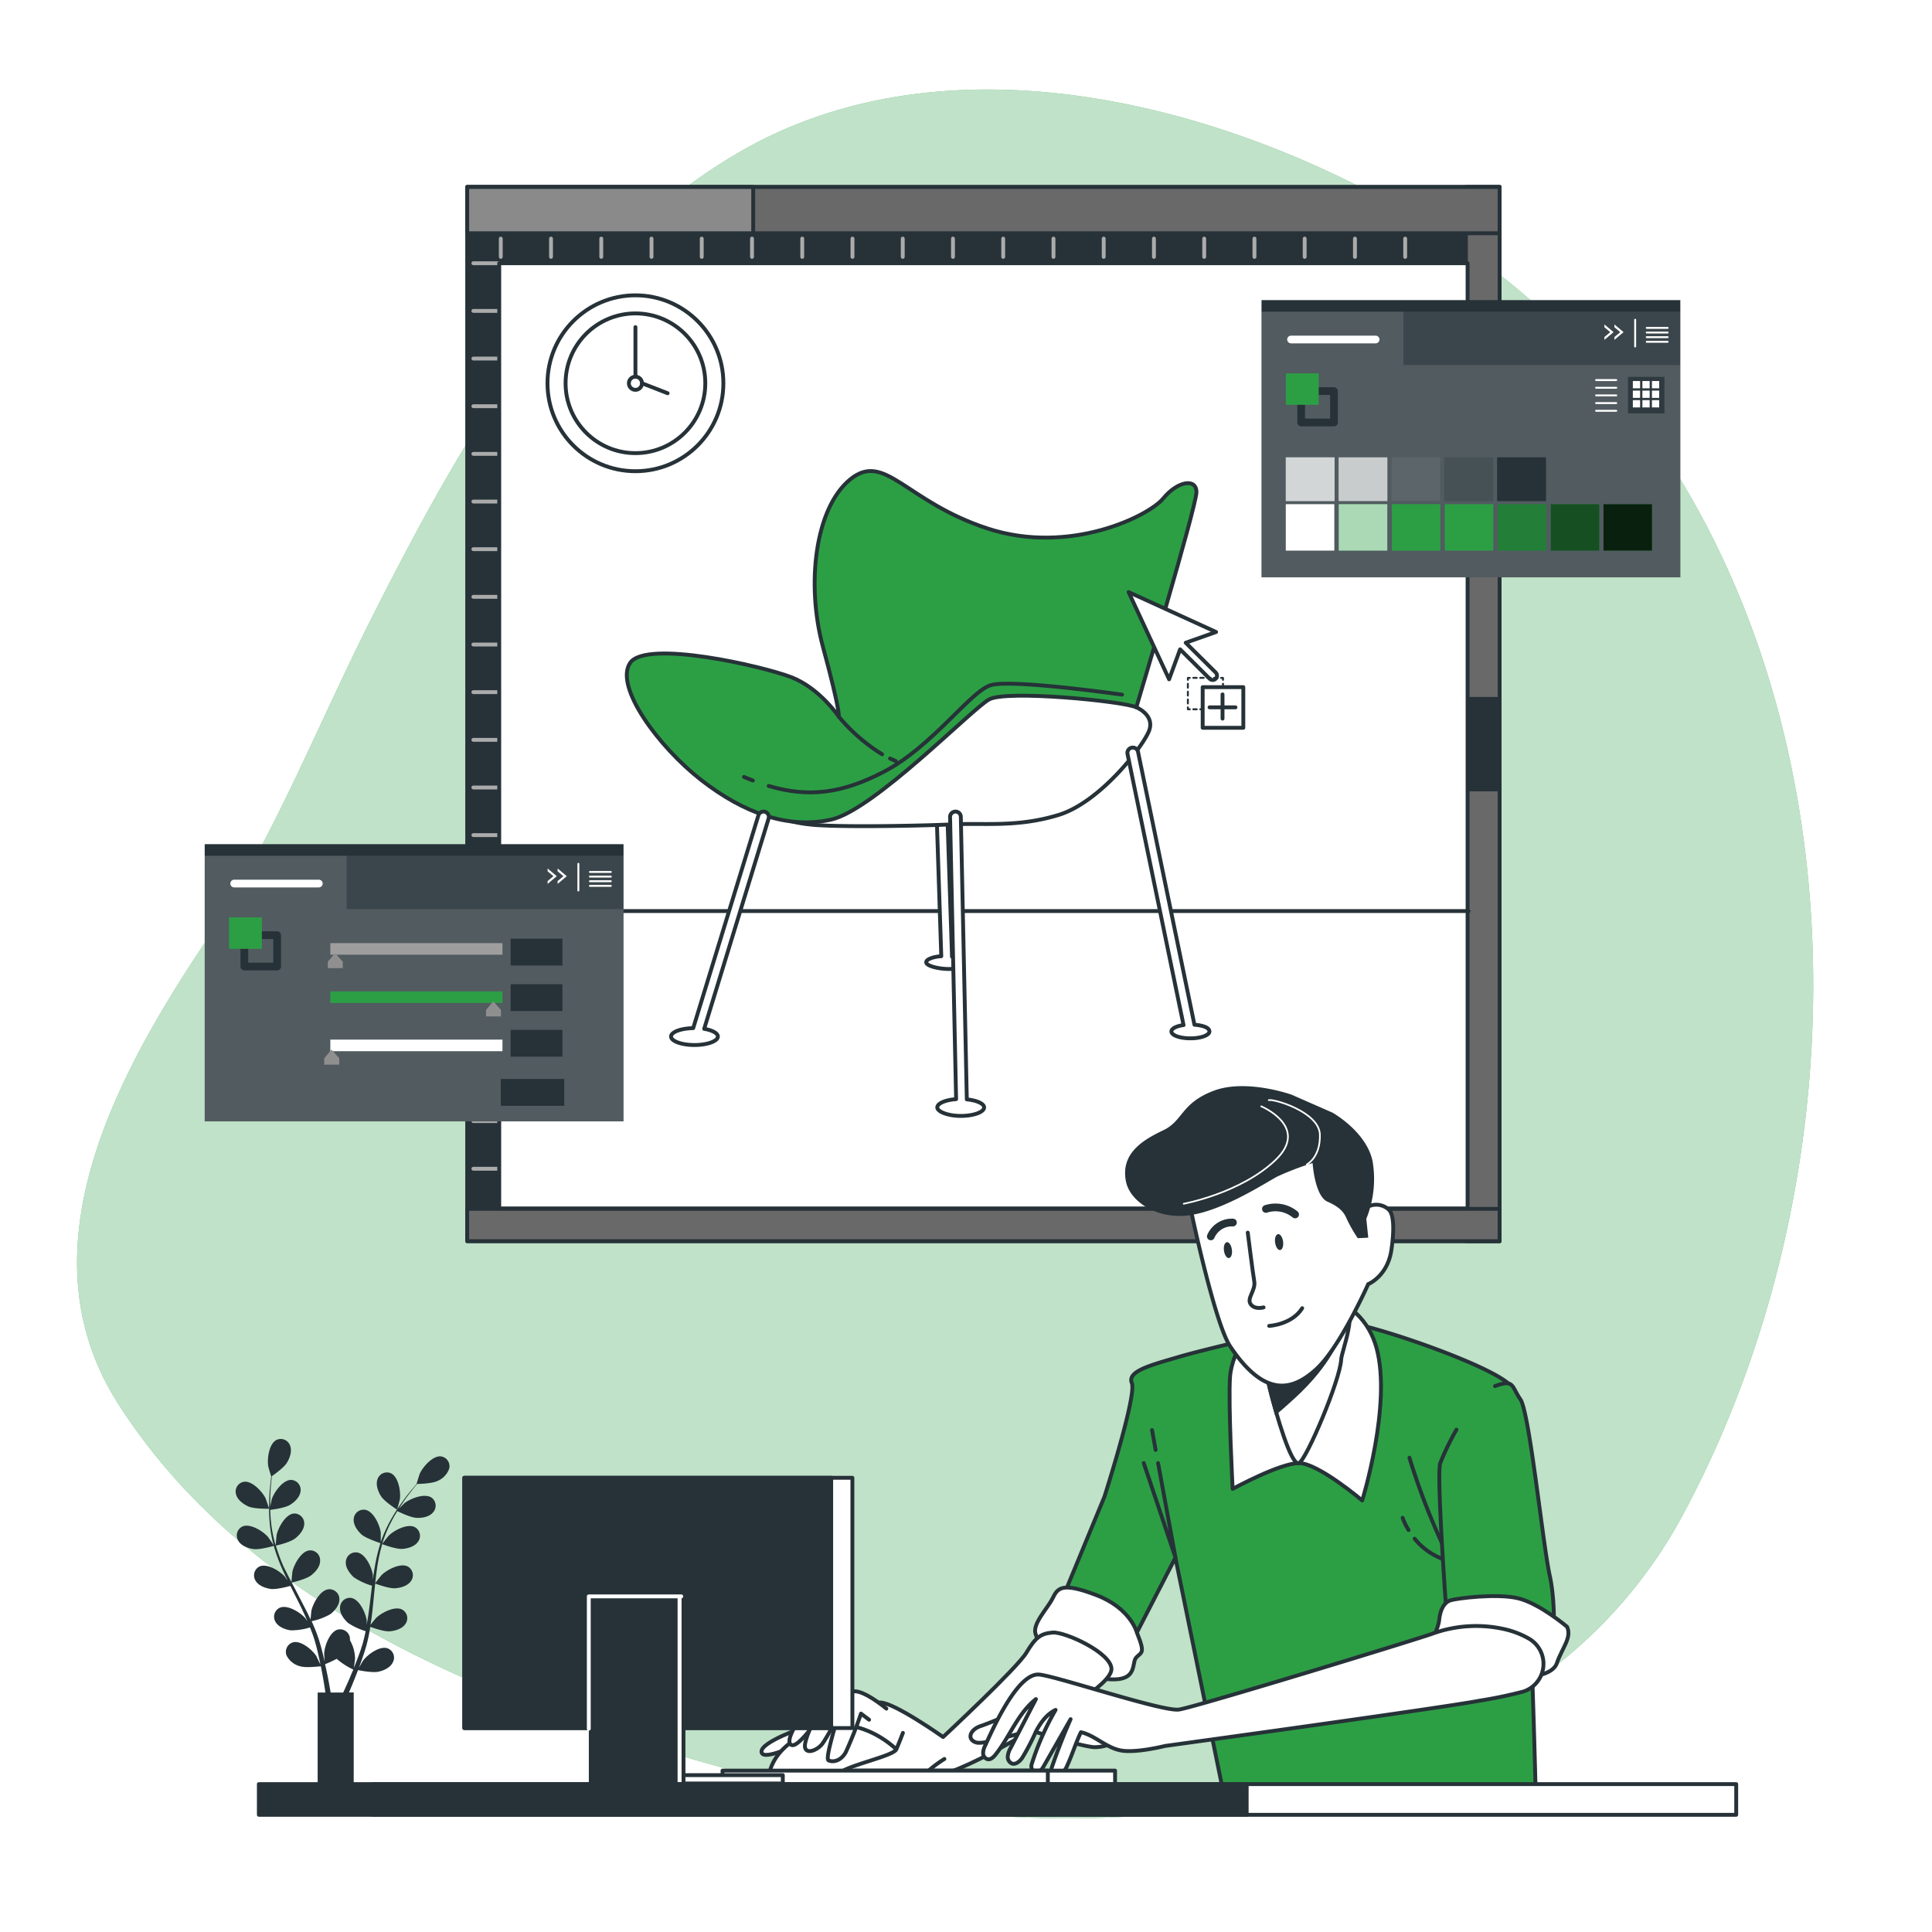 <svg class="animated" id="freepik_stories-add-color" xmlns="http://www.w3.org/2000/svg" xmlns:xlink="http://www.w3.org/1999/xlink" viewBox="0 0 500 500" version="1.1" xmlns:svgjs="http://svgjs.com/svgjs"><style>svg#freepik_stories-add-color:not(.animated) .animable {opacity: 0;}svg#freepik_stories-add-color.animated #freepik--background-simple--inject-2 {animation: 1s 1 forwards cubic-bezier(.36,-0.01,.5,1.38) slideDown;animation-delay: 0s;}svg#freepik_stories-add-color.animated #freepik--Artboard--inject-2 {animation: 1s 1 forwards cubic-bezier(.36,-0.01,.5,1.38) slideRight,6s Infinite  linear heartbeat;animation-delay: 0s,1s;}svg#freepik_stories-add-color.animated #freepik--tools-2--inject-2 {animation: 1s 1 forwards cubic-bezier(.36,-0.01,.5,1.38) slideDown,6s Infinite  linear wind;animation-delay: 0s,1s;}svg#freepik_stories-add-color.animated #freepik--tools-1--inject-2 {animation: 1s 1 forwards cubic-bezier(.36,-0.01,.5,1.38) lightSpeedRight,6s Infinite  linear wind;animation-delay: 0s,1s;}svg#freepik_stories-add-color.animated #freepik--Character--inject-2 {animation: 1s 1 forwards cubic-bezier(.36,-0.01,.5,1.38) slideUp,6s Infinite  linear shake;animation-delay: 0s,2s;}svg#freepik_stories-add-color.animated #freepik--Plant--inject-2 {animation: 1s 1 forwards cubic-bezier(.36,-0.01,.5,1.38) lightSpeedRight;animation-delay: 0s;}svg#freepik_stories-add-color.animated #freepik--Device--inject-2 {animation: 1s 1 forwards cubic-bezier(.36,-0.01,.5,1.38) slideUp;animation-delay: 0s;}svg#freepik_stories-add-color.animated #freepik--Table--inject-2 {animation: 1s 1 forwards cubic-bezier(.36,-0.01,.5,1.38) lightSpeedLeft,6s Infinite  linear shake;animation-delay: 0s,1s;}            @keyframes slideDown {                0% {                    opacity: 0;                    transform: translateY(-30px);                }                100% {                    opacity: 1;                    transform: translateY(0);                }            }                    @keyframes slideRight {                0% {                    opacity: 0;                    transform: translateX(30px);                }                100% {                    opacity: 1;                    transform: translateX(0);                }            }                    @keyframes heartbeat {                0% {                    transform: scale(1);                }                10% {                    transform: scale(1.1);                }                30% {                    transform: scale(1);                }                40% {                    transform: scale(1);                }                50% {                    transform: scale(1.1);                }                60% {                    transform: scale(1);                }                100% {                    transform: scale(1);                }            }                    @keyframes wind {                0% {                    transform: rotate( 0deg );                }                25% {                    transform: rotate( 1deg );                }                75% {                    transform: rotate( -1deg );                }            }                    @keyframes lightSpeedRight {              from {                transform: translate3d(50%, 0, 0) skewX(-20deg);                opacity: 0;              }              60% {                transform: skewX(10deg);                opacity: 1;              }              80% {                transform: skewX(-2deg);              }              to {                opacity: 1;                transform: translate3d(0, 0, 0);              }            }                    @keyframes slideUp {                0% {                    opacity: 0;                    transform: translateY(30px);                }                100% {                    opacity: 1;                    transform: inherit;                }            }                    @keyframes shake {                10%, 90% {                    transform: translate3d(-1px, 0, 0);                  }                  20%, 80% {                    transform: translate3d(2px, 0, 0);                  }                  30%, 50%, 70% {                    transform: translate3d(-4px, 0, 0);                  }                  40%, 60% {                    transform: translate3d(4px, 0, 0);                  }            }                    @keyframes lightSpeedLeft {              from {                transform: translate3d(-50%, 0, 0) skewX(20deg);                opacity: 0;              }              60% {                transform: skewX(-10deg);                opacity: 1;              }              80% {                transform: skewX(2deg);              }              to {                opacity: 1;                transform: translate3d(0, 0, 0);              }            }        </style><g id="freepik--background-simple--inject-2" class="animable" style="transform-origin: 244.603px 246.88px;"><path d="M397.7,434.79a124.26,124.26,0,0,0,38.24-43.52c57.16-107.09,44.25-265-65.83-332.73C319.23,27.24,246,7.43,191,39.57c-44.6,26.08-71.94,75.17-94.56,119.83C82.23,187.49,70.52,217.72,53,244,30.28,278.08,5.27,323.6,30.52,363.2c34.41,53.94,99.4,78.57,158.33,94.79,63.94,17.59,135.84,20.08,194.9-14.23Q390.92,439.59,397.7,434.79Z" style="fill: rgb(44, 159, 69); transform-origin: 244.603px 246.88px;" id="elygj816a3rz" class="animable"></path><g id="elho2xr7vmgfw"><path d="M397.7,434.79a124.26,124.26,0,0,0,38.24-43.52c57.16-107.09,44.25-265-65.83-332.73C319.23,27.24,246,7.43,191,39.57c-44.6,26.08-71.94,75.17-94.56,119.83C82.23,187.49,70.52,217.72,53,244,30.28,278.08,5.27,323.6,30.52,363.2c34.41,53.94,99.4,78.57,158.33,94.79,63.94,17.59,135.84,20.08,194.9-14.23Q390.92,439.59,397.7,434.79Z" style="fill: rgb(255, 255, 255); opacity: 0.7; transform-origin: 244.603px 246.88px;" class="animable"></path></g></g><g id="freepik--Artboard--inject-2" class="animable" style="transform-origin: 254.505px 184.8px;"><rect x="120.91" y="48.39" width="267.18" height="272.82" style="fill: rgb(38, 50, 56); stroke: rgb(38, 50, 56); stroke-linecap: round; stroke-linejoin: round; transform-origin: 254.5px 184.8px;" id="elgihrzit6dgd" class="animable"></rect><line x1="129.2" y1="68.12" x2="122.51" y2="68.12" style="fill: none; stroke: rgb(171, 171, 171); stroke-linecap: round; stroke-linejoin: round; transform-origin: 125.855px 68.12px;" id="elrliu0qzet" class="animable"></line><line x1="129.2" y1="80.46" x2="122.51" y2="80.46" style="fill: none; stroke: rgb(171, 171, 171); stroke-linecap: round; stroke-linejoin: round; transform-origin: 125.855px 80.46px;" id="el0eq3gpnyz37b" class="animable"></line><line x1="129.2" y1="92.79" x2="122.51" y2="92.79" style="fill: none; stroke: rgb(171, 171, 171); stroke-linecap: round; stroke-linejoin: round; transform-origin: 125.855px 92.79px;" id="elubpbscga0ho" class="animable"></line><line x1="129.2" y1="105.13" x2="122.51" y2="105.13" style="fill: none; stroke: rgb(171, 171, 171); stroke-linecap: round; stroke-linejoin: round; transform-origin: 125.855px 105.13px;" id="elhf8dkw2gcam" class="animable"></line><line x1="129.2" y1="117.46" x2="122.51" y2="117.46" style="fill: none; stroke: rgb(171, 171, 171); stroke-linecap: round; stroke-linejoin: round; transform-origin: 125.855px 117.46px;" id="elrmc3j3oy1x" class="animable"></line><line x1="129.2" y1="129.8" x2="122.51" y2="129.8" style="fill: none; stroke: rgb(171, 171, 171); stroke-linecap: round; stroke-linejoin: round; transform-origin: 125.855px 129.8px;" id="elk3t7gcm81f" class="animable"></line><line x1="129.2" y1="142.13" x2="122.51" y2="142.13" style="fill: none; stroke: rgb(171, 171, 171); stroke-linecap: round; stroke-linejoin: round; transform-origin: 125.855px 142.13px;" id="elnmr2jmririi" class="animable"></line><line x1="129.2" y1="154.46" x2="122.51" y2="154.46" style="fill: none; stroke: rgb(171, 171, 171); stroke-linecap: round; stroke-linejoin: round; transform-origin: 125.855px 154.46px;" id="eley0d31l22fn" class="animable"></line><line x1="129.2" y1="166.8" x2="122.51" y2="166.8" style="fill: none; stroke: rgb(171, 171, 171); stroke-linecap: round; stroke-linejoin: round; transform-origin: 125.855px 166.8px;" id="el3bxzaj6g3uq" class="animable"></line><line x1="129.2" y1="179.13" x2="122.51" y2="179.13" style="fill: none; stroke: rgb(171, 171, 171); stroke-linecap: round; stroke-linejoin: round; transform-origin: 125.855px 179.13px;" id="el5ws7at6vso" class="animable"></line><line x1="129.2" y1="191.47" x2="122.51" y2="191.47" style="fill: none; stroke: rgb(171, 171, 171); stroke-linecap: round; stroke-linejoin: round; transform-origin: 125.855px 191.47px;" id="elxp6iwlpj6kn" class="animable"></line><line x1="129.2" y1="203.8" x2="122.51" y2="203.8" style="fill: none; stroke: rgb(171, 171, 171); stroke-linecap: round; stroke-linejoin: round; transform-origin: 125.855px 203.8px;" id="el0sm3rxnem6f9" class="animable"></line><line x1="129.2" y1="216.13" x2="122.51" y2="216.13" style="fill: none; stroke: rgb(171, 171, 171); stroke-linecap: round; stroke-linejoin: round; transform-origin: 125.855px 216.13px;" id="els8v7t6t6h0e" class="animable"></line><line x1="129.2" y1="228.47" x2="122.51" y2="228.47" style="fill: none; stroke: rgb(171, 171, 171); stroke-linecap: round; stroke-linejoin: round; transform-origin: 125.855px 228.47px;" id="elueufkzr50j" class="animable"></line><line x1="129.2" y1="240.8" x2="122.51" y2="240.8" style="fill: none; stroke: rgb(171, 171, 171); stroke-linecap: round; stroke-linejoin: round; transform-origin: 125.855px 240.8px;" id="el6mferlm1kvq" class="animable"></line><line x1="129.2" y1="253.14" x2="122.51" y2="253.14" style="fill: none; stroke: rgb(171, 171, 171); stroke-linecap: round; stroke-linejoin: round; transform-origin: 125.855px 253.14px;" id="elfy9u4wq9q7a" class="animable"></line><line x1="129.2" y1="265.47" x2="122.51" y2="265.47" style="fill: none; stroke: rgb(171, 171, 171); stroke-linecap: round; stroke-linejoin: round; transform-origin: 125.855px 265.47px;" id="el3sk8gxftbcv" class="animable"></line><line x1="129.2" y1="277.81" x2="122.51" y2="277.81" style="fill: none; stroke: rgb(171, 171, 171); stroke-linecap: round; stroke-linejoin: round; transform-origin: 125.855px 277.81px;" id="elsfvwdb35p3d" class="animable"></line><line x1="129.2" y1="290.14" x2="122.51" y2="290.14" style="fill: none; stroke: rgb(171, 171, 171); stroke-linecap: round; stroke-linejoin: round; transform-origin: 125.855px 290.14px;" id="elupxtlamd7ue" class="animable"></line><line x1="129.2" y1="302.47" x2="122.51" y2="302.47" style="fill: none; stroke: rgb(171, 171, 171); stroke-linecap: round; stroke-linejoin: round; transform-origin: 125.855px 302.47px;" id="elwms37bvler" class="animable"></line><line x1="129.6" y1="66.48" x2="129.6" y2="61.75" style="fill: none; stroke: rgb(171, 171, 171); stroke-linecap: round; stroke-linejoin: round; transform-origin: 129.6px 64.115px;" id="el6pq6rh04vzh" class="animable"></line><line x1="142.6" y1="66.48" x2="142.6" y2="61.75" style="fill: none; stroke: rgb(171, 171, 171); stroke-linecap: round; stroke-linejoin: round; transform-origin: 142.6px 64.115px;" id="elm4kk8pa1g5l" class="animable"></line><line x1="155.61" y1="66.48" x2="155.61" y2="61.75" style="fill: none; stroke: rgb(171, 171, 171); stroke-linecap: round; stroke-linejoin: round; transform-origin: 155.61px 64.115px;" id="elv9p3jqtzfda" class="animable"></line><line x1="168.61" y1="66.48" x2="168.61" y2="61.75" style="fill: none; stroke: rgb(171, 171, 171); stroke-linecap: round; stroke-linejoin: round; transform-origin: 168.61px 64.115px;" id="el47u0tb7swo4" class="animable"></line><line x1="181.61" y1="66.48" x2="181.61" y2="61.75" style="fill: none; stroke: rgb(171, 171, 171); stroke-linecap: round; stroke-linejoin: round; transform-origin: 181.61px 64.115px;" id="elj2yhzzldnx" class="animable"></line><line x1="194.62" y1="66.48" x2="194.62" y2="61.75" style="fill: none; stroke: rgb(171, 171, 171); stroke-linecap: round; stroke-linejoin: round; transform-origin: 194.62px 64.115px;" id="elz2rmwfftjlc" class="animable"></line><line x1="207.62" y1="66.48" x2="207.62" y2="61.75" style="fill: none; stroke: rgb(171, 171, 171); stroke-linecap: round; stroke-linejoin: round; transform-origin: 207.62px 64.115px;" id="eleeq8uywk22j" class="animable"></line><line x1="220.62" y1="66.48" x2="220.62" y2="61.75" style="fill: none; stroke: rgb(171, 171, 171); stroke-linecap: round; stroke-linejoin: round; transform-origin: 220.62px 64.115px;" id="elqldh8xce35e" class="animable"></line><line x1="233.63" y1="66.48" x2="233.63" y2="61.75" style="fill: none; stroke: rgb(171, 171, 171); stroke-linecap: round; stroke-linejoin: round; transform-origin: 233.63px 64.115px;" id="elhzs40arhr0p" class="animable"></line><line x1="246.63" y1="66.48" x2="246.63" y2="61.75" style="fill: none; stroke: rgb(171, 171, 171); stroke-linecap: round; stroke-linejoin: round; transform-origin: 246.63px 64.115px;" id="elblfxat8enfr" class="animable"></line><line x1="259.63" y1="66.48" x2="259.63" y2="61.75" style="fill: none; stroke: rgb(171, 171, 171); stroke-linecap: round; stroke-linejoin: round; transform-origin: 259.63px 64.115px;" id="elzvyjux448s" class="animable"></line><line x1="272.64" y1="66.48" x2="272.64" y2="61.75" style="fill: none; stroke: rgb(171, 171, 171); stroke-linecap: round; stroke-linejoin: round; transform-origin: 272.64px 64.115px;" id="eljiuwmaeo0x" class="animable"></line><line x1="285.64" y1="66.48" x2="285.64" y2="61.75" style="fill: none; stroke: rgb(171, 171, 171); stroke-linecap: round; stroke-linejoin: round; transform-origin: 285.64px 64.115px;" id="elare5wpua6ol" class="animable"></line><line x1="298.64" y1="66.48" x2="298.64" y2="61.75" style="fill: none; stroke: rgb(171, 171, 171); stroke-linecap: round; stroke-linejoin: round; transform-origin: 298.64px 64.115px;" id="elwqtwrluunab" class="animable"></line><line x1="311.65" y1="66.48" x2="311.65" y2="61.75" style="fill: none; stroke: rgb(171, 171, 171); stroke-linecap: round; stroke-linejoin: round; transform-origin: 311.65px 64.115px;" id="elwfm1zgf0ew" class="animable"></line><line x1="324.65" y1="66.48" x2="324.65" y2="61.75" style="fill: none; stroke: rgb(171, 171, 171); stroke-linecap: round; stroke-linejoin: round; transform-origin: 324.65px 64.115px;" id="el834czexykum" class="animable"></line><line x1="337.65" y1="66.48" x2="337.65" y2="61.75" style="fill: none; stroke: rgb(171, 171, 171); stroke-linecap: round; stroke-linejoin: round; transform-origin: 337.65px 64.115px;" id="ele23kiz35e7c" class="animable"></line><line x1="350.66" y1="66.48" x2="350.66" y2="61.75" style="fill: none; stroke: rgb(171, 171, 171); stroke-linecap: round; stroke-linejoin: round; transform-origin: 350.66px 64.115px;" id="el6fnt4awlw48" class="animable"></line><line x1="363.66" y1="66.48" x2="363.66" y2="61.75" style="fill: none; stroke: rgb(171, 171, 171); stroke-linecap: round; stroke-linejoin: round; transform-origin: 363.66px 64.115px;" id="elg8wsffxskge" class="animable"></line><rect x="379.38" y="48.39" width="8.72" height="272.82" style="fill: rgb(105, 105, 105); stroke: rgb(38, 50, 56); stroke-linecap: round; stroke-linejoin: round; transform-origin: 383.74px 184.8px;" id="elbiakzwqaeu4" class="animable"></rect><rect x="379.38" y="180.87" width="8.72" height="23.43" style="fill: rgb(38, 50, 56); stroke: rgb(38, 50, 56); stroke-linecap: round; stroke-linejoin: round; transform-origin: 383.74px 192.585px;" id="ela5ztguo5u4" class="animable"></rect><rect x="120.91" y="312.85" width="267.18" height="8.36" style="fill: rgb(105, 105, 105); stroke: rgb(38, 50, 56); stroke-linecap: round; stroke-linejoin: round; transform-origin: 254.5px 317.03px;" id="elaosvhd91tw6" class="animable"></rect><rect x="129.2" y="68.12" width="250.61" height="244.62" style="fill: rgb(255, 255, 255); stroke: rgb(38, 50, 56); stroke-linecap: round; stroke-linejoin: round; transform-origin: 254.505px 190.43px;" id="el7l4qhh8cm6w" class="animable"></rect><line x1="128.97" y1="235.78" x2="380.05" y2="235.78" style="fill: rgb(255, 255, 255); stroke: rgb(38, 50, 56); stroke-linecap: round; stroke-linejoin: round; transform-origin: 254.51px 235.78px;" id="el7nha50ef1al" class="animable"></line><rect x="120.91" y="48.39" width="267.18" height="11.98" style="fill: rgb(105, 105, 105); stroke: rgb(38, 50, 56); stroke-linecap: round; stroke-linejoin: round; transform-origin: 254.5px 54.38px;" id="elswvrujs6hsb" class="animable"></rect><rect x="120.91" y="48.39" width="74.02" height="11.98" style="fill: rgb(138, 138, 138); stroke: rgb(38, 50, 56); stroke-linecap: round; stroke-linejoin: round; transform-origin: 157.92px 54.38px;" id="el50w8zmg34ou" class="animable"></rect><path d="M249.15,249.14c-.14-.67-1.14-1.28-2.77-1.55l-1.13-34.4a1.39,1.39,0,0,0-2.77.09l1.12,34.19c-2.21.14-4.07.86-3.88,1.67C240.09,250.76,249.71,251.82,249.15,249.14Z" style="fill: rgb(255, 255, 255); stroke: rgb(38, 50, 56); stroke-linecap: round; stroke-linejoin: round; transform-origin: 244.44px 231.365px;" id="el9t9m44rzz6" class="animable"></path><path d="M294.08,183.05s4.91,2,3.27,6.14-12.69,18.42-23.34,21.7-19.24,2.05-27.43,2.45-31.11.82-37.25,0a32.26,32.26,0,0,1-9.42-2.45s8.19,3.68,22.93-11.88S240,169.54,262.55,170,294.08,183.05,294.08,183.05Z" style="fill: rgb(255, 255, 255); stroke: rgb(38, 50, 56); stroke-linecap: round; stroke-linejoin: round; transform-origin: 248.798px 191.9px;" id="ellumj146tg0r" class="animable"></path><path d="M217.1,185.5s-4.91-7.37-12.28-10.23-37.67-9.83-41.76-3.69,7.37,21.7,18.42,30.3,22.52,12.69,33.58,10.24S251.5,183.46,256,181s34.39.41,38.08,2.05c0,0,15.56-52,15.56-55.69s-4.92-2.86-8.6,1.64-24.16,14.74-45.45,7.78S229,116.72,220,124.09s-11.46,27-7,43.4S217.1,185.5,217.1,185.5Z" style="fill: rgb(44, 159, 69); stroke: rgb(38, 50, 56); stroke-linecap: round; stroke-linejoin: round; transform-origin: 235.926px 167.365px;" id="el3izzlf7enoc" class="animable"></path><path d="M194.84,202c-.75-.29-1.52-.6-2.3-.93" style="fill: none; stroke: rgb(38, 50, 56); stroke-linecap: round; stroke-linejoin: round; transform-origin: 193.69px 201.535px;" id="eljf14eeqjcy" class="animable"></path><path d="M290.39,179.77s-28.66-4.09-34-2.45-15.15,16-27.84,22.51c-10.6,5.47-19.2,6.66-29.62,3.57" style="fill: none; stroke: rgb(38, 50, 56); stroke-linecap: round; stroke-linejoin: round; transform-origin: 244.66px 191.003px;" id="el4u3etfx8vau" class="animable"></path><path d="M230.33,196.3c.5.24,1,.46,1.51.67" style="fill: none; stroke: rgb(38, 50, 56); stroke-linecap: round; stroke-linejoin: round; transform-origin: 231.085px 196.635px;" id="ellpag9udhpgf" class="animable"></path><path d="M217.1,185.5a46.52,46.52,0,0,0,11.19,9.71" style="fill: none; stroke: rgb(38, 50, 56); stroke-linecap: round; stroke-linejoin: round; transform-origin: 222.695px 190.355px;" id="el0ggc73zw4xyh" class="animable"></path><path d="M198,210.1a1.39,1.39,0,0,0-1.73.92l-16.87,55.06c-3.19.06-5.73,1-5.73,2.18s2.71,2.19,6.05,2.19,6.06-1,6.06-2.19c0-.88-1.45-1.64-3.54-2l16.68-54.44A1.39,1.39,0,0,0,198,210.1Z" style="fill: rgb(255, 255, 255); stroke: rgb(38, 50, 56); stroke-linecap: round; stroke-linejoin: round; transform-origin: 186.323px 240.245px;" id="elhscksprs2he" class="animable"></path><path d="M250.21,284.52l-1.55-73.12a1.37,1.37,0,0,0-1.42-1.36,1.39,1.39,0,0,0-1.36,1.42l1.56,73c-2.78.2-4.87,1.09-4.87,2.15s2.71,2.19,6.06,2.19,6.06-1,6.06-2.19C254.69,285.62,252.79,284.77,250.21,284.52Z" style="fill: rgb(255, 255, 255); stroke: rgb(38, 50, 56); stroke-linecap: round; stroke-linejoin: round; transform-origin: 248.63px 249.42px;" id="elpmxyunv84ne" class="animable"></path><path d="M309.12,265.2l-14.61-70.68a1.39,1.39,0,0,0-2.72.56l14.51,70.21c-1.84.25-3.14.89-3.14,1.65,0,1,2.2,1.78,4.92,1.78s4.92-.8,4.92-1.78S311.34,265.37,309.12,265.2Z" style="fill: rgb(255, 255, 255); stroke: rgb(38, 50, 56); stroke-linecap: round; stroke-linejoin: round; transform-origin: 302.386px 231.096px;" id="eljxk0q5jaocn" class="animable"></path><path d="M314.72,163.56l-22.64-10.33,10.48,22.57,2.85-7.75,7.64,7.6a1.12,1.12,0,0,0,1.58-1.59l-7.77-7.72Z" style="fill: rgb(255, 255, 255); stroke: rgb(38, 50, 56); stroke-linecap: round; stroke-linejoin: round; transform-origin: 303.52px 164.603px;" id="elwdghyfxzo2l" class="animable"></path><polyline points="316.51 183.06 316.51 183.56 316.01 183.56" style="fill: none; stroke: rgb(38, 50, 56); stroke-linecap: round; stroke-linejoin: round; stroke-width: 0.5px; transform-origin: 316.26px 183.31px;" id="el4xpetbhhn3x" class="animable"></polyline><line x1="315.11" y1="183.56" x2="308.37" y2="183.56" style="fill: none; stroke: rgb(38, 50, 56); stroke-linecap: round; stroke-linejoin: round; stroke-width: 0.5px; stroke-dasharray: 0.898, 0.898; transform-origin: 311.74px 183.56px;" id="eldu6vcm4ac44" class="animable"></line><polyline points="307.92 183.56 307.42 183.56 307.42 183.06" style="fill: none; stroke: rgb(38, 50, 56); stroke-linecap: round; stroke-linejoin: round; stroke-width: 0.5px; transform-origin: 307.67px 183.31px;" id="el3jj1hc5gvr7" class="animable"></polyline><line x1="307.42" y1="182.05" x2="307.42" y2="176.44" style="fill: none; stroke: rgb(38, 50, 56); stroke-linecap: round; stroke-linejoin: round; stroke-width: 0.5px; stroke-dasharray: 1.018, 1.018; transform-origin: 307.42px 179.245px;" id="elmngo5mal52d" class="animable"></line><polyline points="307.42 175.94 307.42 175.44 307.92 175.44" style="fill: none; stroke: rgb(38, 50, 56); stroke-linecap: round; stroke-linejoin: round; stroke-width: 0.5px; transform-origin: 307.67px 175.69px;" id="elx8zkqjvovvc" class="animable"></polyline><line x1="308.82" y1="175.43" x2="315.56" y2="175.43" style="fill: none; stroke: rgb(38, 50, 56); stroke-linecap: round; stroke-linejoin: round; stroke-width: 0.5px; stroke-dasharray: 0.898, 0.898; transform-origin: 312.19px 175.43px;" id="elwjr042rdrf" class="animable"></line><polyline points="316.01 175.44 316.51 175.44 316.51 175.94" style="fill: none; stroke: rgb(38, 50, 56); stroke-linecap: round; stroke-linejoin: round; stroke-width: 0.5px; transform-origin: 316.26px 175.69px;" id="eldndn58j6eg" class="animable"></polyline><line x1="316.51" y1="176.95" x2="316.51" y2="182.55" style="fill: none; stroke: rgb(38, 50, 56); stroke-linecap: round; stroke-linejoin: round; stroke-width: 0.5px; stroke-dasharray: 1.018, 1.018; transform-origin: 316.51px 179.75px;" id="elpix11qm7k6" class="animable"></line><rect x="311.25" y="177.83" width="10.52" height="10.52" style="fill: rgb(255, 255, 255); stroke: rgb(38, 50, 56); stroke-linecap: round; stroke-linejoin: round; transform-origin: 316.51px 183.09px;" id="eluwzrpfcv1pk" class="animable"></rect><line x1="316.39" y1="179.71" x2="316.39" y2="185.97" style="fill: none; stroke: rgb(38, 50, 56); stroke-linecap: round; stroke-linejoin: round; transform-origin: 316.39px 182.84px;" id="eljxh3qcdb85o" class="animable"></line><line x1="313.03" y1="183.06" x2="319.74" y2="183.06" style="fill: none; stroke: rgb(38, 50, 56); stroke-linecap: round; stroke-linejoin: round; transform-origin: 316.385px 183.06px;" id="el2oirqq23d0m" class="animable"></line><circle cx="164.45" cy="99.19" r="22.76" style="fill: rgb(255, 255, 255); stroke: rgb(38, 50, 56); stroke-linecap: round; stroke-linejoin: round; transform-origin: 164.45px 99.19px;" id="elfplaq9mqpsr" class="animable"></circle><circle cx="164.45" cy="99.19" r="18.08" style="fill: rgb(255, 255, 255); stroke: rgb(38, 50, 56); stroke-linecap: round; stroke-linejoin: round; transform-origin: 164.45px 99.19px;" id="elo190xfw674" class="animable"></circle><circle cx="164.45" cy="99.19" r="1.7" style="fill: rgb(255, 255, 255); stroke: rgb(38, 50, 56); stroke-linecap: round; stroke-linejoin: round; transform-origin: 164.45px 99.19px;" id="el2ud6e7v4x8s" class="animable"></circle><line x1="166.15" y1="99.19" x2="172.78" y2="101.77" style="fill: none; stroke: rgb(38, 50, 56); stroke-linecap: round; stroke-linejoin: round; transform-origin: 169.465px 100.48px;" id="elfza0nuu187w" class="animable"></line><line x1="164.45" y1="97.49" x2="164.45" y2="84.66" style="fill: none; stroke: rgb(38, 50, 56); stroke-linecap: round; stroke-linejoin: round; transform-origin: 164.45px 91.075px;" id="eln72r07rqqwf" class="animable"></line></g><g id="freepik--tools-2--inject-2" class="animable" style="transform-origin: 380.68px 113.54px;"><rect x="326.48" y="77.67" width="108.39" height="71.74" style="fill: rgb(38, 50, 56); transform-origin: 380.675px 113.54px;" id="ele3z69gjulp8" class="animable"></rect><g id="eli8hauhwpnqb"><rect x="363.21" y="80.66" width="71.67" height="13.79" style="fill: rgb(255, 255, 255); opacity: 0.1; transform-origin: 399.045px 87.555px;" class="animable"></rect></g><g id="elnrkph8fjb3b"><polygon points="363.21 94.46 363.21 80.67 326.48 80.67 326.48 149.41 434.88 149.41 434.88 94.46 363.21 94.46" style="fill: rgb(255, 255, 255); opacity: 0.2; transform-origin: 380.68px 115.04px;" class="animable"></polygon></g><line x1="413.07" y1="98.36" x2="418.28" y2="98.36" style="fill: none; stroke: rgb(255, 255, 255); stroke-linecap: round; stroke-linejoin: round; stroke-width: 0.5px; transform-origin: 415.675px 98.36px;" id="eleduz16kd0m" class="animable"></line><line x1="413.07" y1="100.35" x2="418.28" y2="100.35" style="fill: none; stroke: rgb(255, 255, 255); stroke-linecap: round; stroke-linejoin: round; stroke-width: 0.5px; transform-origin: 415.675px 100.35px;" id="elhl1lvmokh1v" class="animable"></line><line x1="413.07" y1="102.33" x2="418.28" y2="102.33" style="fill: none; stroke: rgb(255, 255, 255); stroke-linecap: round; stroke-linejoin: round; stroke-width: 0.5px; transform-origin: 415.675px 102.33px;" id="el7mdpi7dws3e" class="animable"></line><line x1="413.07" y1="104.32" x2="418.28" y2="104.32" style="fill: none; stroke: rgb(255, 255, 255); stroke-linecap: round; stroke-linejoin: round; stroke-width: 0.5px; transform-origin: 415.675px 104.32px;" id="elbaq1jglqi3b" class="animable"></line><line x1="413.07" y1="106.31" x2="418.28" y2="106.31" style="fill: none; stroke: rgb(255, 255, 255); stroke-linecap: round; stroke-linejoin: round; stroke-width: 0.5px; transform-origin: 415.675px 106.31px;" id="elqeu0u15u0z" class="animable"></line><g id="el7ale0de7iwx"><rect x="421.32" y="97.54" width="9.44" height="9.44" style="fill: rgb(38, 50, 56); opacity: 0.8; transform-origin: 426.04px 102.26px;" class="animable"></rect></g><rect x="422.58" y="98.61" width="1.88" height="1.88" style="fill: rgb(255, 255, 255); transform-origin: 423.52px 99.55px;" id="elc315o761wr4" class="animable"></rect><rect x="425.05" y="98.61" width="1.88" height="1.88" style="fill: rgb(255, 255, 255); transform-origin: 425.99px 99.55px;" id="elk1pxxw0ylb" class="animable"></rect><rect x="427.52" y="98.61" width="1.88" height="1.88" style="fill: rgb(255, 255, 255); transform-origin: 428.46px 99.55px;" id="elzmdkiljbav" class="animable"></rect><rect x="422.58" y="101.09" width="1.88" height="1.88" style="fill: rgb(255, 255, 255); transform-origin: 423.52px 102.03px;" id="ele90eatd97y9" class="animable"></rect><rect x="425.05" y="101.09" width="1.88" height="1.88" style="fill: rgb(255, 255, 255); transform-origin: 425.99px 102.03px;" id="elmt1gl0lina" class="animable"></rect><rect x="427.52" y="101.09" width="1.88" height="1.88" style="fill: rgb(255, 255, 255); transform-origin: 428.46px 102.03px;" id="elbvx8f8a75t7" class="animable"></rect><rect x="422.58" y="103.56" width="1.88" height="1.88" style="fill: rgb(255, 255, 255); transform-origin: 423.52px 104.5px;" id="el4dzrixqtb" class="animable"></rect><rect x="425.05" y="103.56" width="1.88" height="1.88" style="fill: rgb(255, 255, 255); transform-origin: 425.99px 104.5px;" id="elbhg7rtcb3iq" class="animable"></rect><rect x="427.52" y="103.56" width="1.88" height="1.88" style="fill: rgb(255, 255, 255); transform-origin: 428.46px 104.5px;" id="eltg8mb1x65f9" class="animable"></rect><rect x="387.45" y="118.35" width="12.65" height="11.35" style="fill: rgb(38, 50, 56); transform-origin: 393.775px 124.025px;" id="elkk6p5yw90qa" class="animable"></rect><rect x="346.42" y="118.35" width="12.65" height="11.35" style="fill: rgb(38, 50, 56); transform-origin: 352.745px 124.025px;" id="elm4mofhdj74o" class="animable"></rect><g id="elevv6rrl7g2"><rect x="346.42" y="118.35" width="12.65" height="11.35" style="fill: rgb(255, 255, 255); opacity: 0.75; transform-origin: 352.745px 124.025px;" class="animable"></rect></g><g id="elyx5b7uvy7wc"><rect x="332.75" y="118.35" width="12.64" height="11.35" style="fill: rgb(255, 255, 255); opacity: 0.75; transform-origin: 339.07px 124.025px;" class="animable"></rect></g><rect x="373.78" y="118.35" width="12.65" height="11.35" style="fill: rgb(38, 50, 56); transform-origin: 380.105px 124.025px;" id="eljtbw496py6g" class="animable"></rect><g id="elfh8dxzjmxzt"><rect x="373.78" y="118.35" width="12.65" height="11.35" style="fill: rgb(255, 255, 255); opacity: 0.15; transform-origin: 380.105px 124.025px;" class="animable"></rect></g><rect x="360.1" y="118.35" width="12.64" height="11.35" style="fill: rgb(38, 50, 56); transform-origin: 366.42px 124.025px;" id="el3887hfrq5v" class="animable"></rect><g id="elsuqcaa6zzcr"><rect x="360.1" y="118.35" width="12.64" height="11.35" style="fill: rgb(255, 255, 255); opacity: 0.25; transform-origin: 366.42px 124.025px;" class="animable"></rect></g><rect x="401.33" y="130.48" width="12.56" height="12.02" style="fill: rgb(44, 159, 69); transform-origin: 407.61px 136.49px;" id="elasrvlmcgcur" class="animable"></rect><g style="clip-path: url(&quot;#freepik--clip-path--inject-2&quot;); transform-origin: 407.61px 136.49px;" id="el2qbr1h51nts" class="animable"><g id="eldg42n3z8d4m"><rect x="401.33" y="130.48" width="12.56" height="12.02" style="opacity: 0.5; transform-origin: 407.61px 136.49px;" class="animable"></rect></g></g><rect x="387.61" y="130.48" width="12.56" height="12.02" style="fill: rgb(44, 159, 69); transform-origin: 393.89px 136.49px;" id="el8vc8vnc94sk" class="animable"></rect><g id="eli3aqlgrqvi"><rect x="387.61" y="130.48" width="12.56" height="12.02" style="opacity: 0.2; transform-origin: 393.89px 136.49px;" class="animable"></rect></g><rect x="373.9" y="130.48" width="12.56" height="12.02" style="fill: rgb(44, 159, 69); transform-origin: 380.18px 136.49px;" id="elysncw0ixype" class="animable"></rect><rect x="360.19" y="130.48" width="12.56" height="12.02" style="fill: rgb(44, 159, 69); transform-origin: 366.47px 136.49px;" id="elxtyhhwvfpj" class="animable"></rect><g id="elb6fszd8b8qp"><rect x="360.19" y="130.48" width="12.56" height="12.02" style="fill: rgb(44, 159, 69); opacity: 0.3; transform-origin: 366.47px 136.49px;" class="animable"></rect></g><rect x="346.47" y="130.48" width="12.56" height="12.02" style="fill: rgb(44, 159, 69); transform-origin: 352.75px 136.49px;" id="el16vv8a0amk7" class="animable"></rect><g id="elacyzlf8hpua"><rect x="346.47" y="130.48" width="12.56" height="12.02" style="fill: rgb(255, 255, 255); opacity: 0.6; transform-origin: 352.75px 136.49px;" class="animable"></rect></g><rect x="332.76" y="130.48" width="12.56" height="12.02" style="fill: rgb(255, 255, 255); transform-origin: 339.04px 136.49px;" id="elnrgv1lu3wl" class="animable"></rect><rect x="414.98" y="130.48" width="12.56" height="12.02" style="fill: rgb(44, 159, 69); transform-origin: 421.26px 136.49px;" id="elqcyhl7qoym" class="animable"></rect><g id="el193vk1bbmc4"><rect x="414.98" y="130.48" width="12.56" height="12.02" style="opacity: 0.8; transform-origin: 421.26px 136.49px;" class="animable"></rect></g><rect x="336.74" y="101.21" width="8.49" height="8.12" style="fill: none; stroke: rgb(38, 50, 56); stroke-linecap: round; stroke-linejoin: round; stroke-width: 2px; transform-origin: 340.985px 105.27px;" id="el3hwcd2lh38w" class="animable"></rect><rect x="332.78" y="96.63" width="8.49" height="8.12" style="fill: rgb(44, 159, 69); transform-origin: 337.025px 100.69px;" id="ely4wgap3oiw" class="animable"></rect><g id="elvkaicw220y"><rect x="332.78" y="96.63" width="8.49" height="8.12" style="fill: rgb(44, 159, 69); opacity: 0.3; transform-origin: 337.025px 100.69px;" class="animable"></rect></g><line x1="334.12" y1="87.86" x2="356.01" y2="87.86" style="fill: none; stroke: rgb(255, 255, 255); stroke-linecap: round; stroke-linejoin: round; stroke-width: 2px; transform-origin: 345.065px 87.86px;" id="elcjjqwfa42k" class="animable"></line><polygon points="415.22 83.96 415.22 84.69 416.73 85.96 415.22 87.22 415.22 87.95 417.59 85.96 415.22 83.96" style="fill: rgb(255, 255, 255); transform-origin: 416.405px 85.955px;" id="el7v59e6wejcm" class="animable"></polygon><polygon points="417.81 83.96 417.81 84.69 419.32 85.96 417.81 87.22 417.81 87.95 420.18 85.96 417.81 83.96" style="fill: rgb(255, 255, 255); transform-origin: 418.995px 85.955px;" id="el5lqdc2eqlhp" class="animable"></polygon><line x1="423.18" y1="82.76" x2="423.18" y2="89.66" style="fill: none; stroke: rgb(255, 255, 255); stroke-linecap: round; stroke-linejoin: round; stroke-width: 0.5px; transform-origin: 423.18px 86.21px;" id="elufwxvx1saa" class="animable"></line><line x1="426.18" y1="84.86" x2="431.58" y2="84.86" style="fill: none; stroke: rgb(255, 255, 255); stroke-linecap: round; stroke-linejoin: round; stroke-width: 0.5px; transform-origin: 428.88px 84.86px;" id="elx4p0t8fdefa" class="animable"></line><line x1="426.18" y1="86.06" x2="431.58" y2="86.06" style="fill: none; stroke: rgb(255, 255, 255); stroke-linecap: round; stroke-linejoin: round; stroke-width: 0.5px; transform-origin: 428.88px 86.06px;" id="eleqcm3ku48x8" class="animable"></line><line x1="426.18" y1="87.26" x2="431.58" y2="87.26" style="fill: none; stroke: rgb(255, 255, 255); stroke-linecap: round; stroke-linejoin: round; stroke-width: 0.5px; transform-origin: 428.88px 87.26px;" id="elgmyjb2a7jh5" class="animable"></line><line x1="426.18" y1="88.46" x2="431.58" y2="88.46" style="fill: none; stroke: rgb(255, 255, 255); stroke-linecap: round; stroke-linejoin: round; stroke-width: 0.5px; transform-origin: 428.88px 88.46px;" id="eltyvpl8e6cl" class="animable"></line></g><g id="freepik--tools-1--inject-2" class="animable" style="transform-origin: 107.175px 254.34px;"><rect x="52.98" y="218.47" width="108.39" height="71.74" style="fill: rgb(38, 50, 56); transform-origin: 107.175px 254.34px;" id="elwa7chcr96ii" class="animable"></rect><g id="elw98pl5dygjm"><rect x="89.7" y="221.46" width="71.67" height="13.79" style="fill: rgb(255, 255, 255); opacity: 0.1; transform-origin: 125.535px 228.355px;" class="animable"></rect></g><g id="elmvv8zxku8ms"><polygon points="89.7 235.26 89.7 221.47 52.98 221.47 52.98 290.2 161.37 290.2 161.37 235.26 89.7 235.26" style="fill: rgb(255, 255, 255); opacity: 0.2; transform-origin: 107.175px 255.835px;" class="animable"></polygon></g><rect x="63.24" y="242.01" width="8.49" height="8.12" style="fill: none; stroke: rgb(38, 50, 56); stroke-linecap: round; stroke-linejoin: round; stroke-width: 2px; transform-origin: 67.485px 246.07px;" id="elvxgibp7waa" class="animable"></rect><rect x="59.28" y="237.43" width="8.49" height="8.12" style="fill: rgb(44, 159, 69); transform-origin: 63.525px 241.49px;" id="elxt4o1vbr5h" class="animable"></rect><g id="eli9g94oo44jp"><rect x="59.28" y="237.43" width="8.49" height="8.12" style="fill: rgb(44, 159, 69); opacity: 0.3; transform-origin: 63.525px 241.49px;" class="animable"></rect></g><line x1="60.61" y1="228.66" x2="82.51" y2="228.66" style="fill: none; stroke: rgb(255, 255, 255); stroke-linecap: round; stroke-linejoin: round; stroke-width: 2px; transform-origin: 71.56px 228.66px;" id="el1l58862n25l" class="animable"></line><polygon points="141.72 224.76 141.72 225.49 143.22 226.76 141.72 228.02 141.72 228.75 144.09 226.76 141.72 224.76" style="fill: rgb(255, 255, 255); transform-origin: 142.905px 226.755px;" id="elrx52wi13ah" class="animable"></polygon><polygon points="144.31 224.76 144.31 225.49 145.81 226.76 144.31 228.02 144.31 228.75 146.68 226.76 144.31 224.76" style="fill: rgb(255, 255, 255); transform-origin: 145.495px 226.755px;" id="el2hgkc6ur75e" class="animable"></polygon><line x1="149.68" y1="223.56" x2="149.68" y2="230.46" style="fill: none; stroke: rgb(255, 255, 255); stroke-linecap: round; stroke-linejoin: round; stroke-width: 0.5px; transform-origin: 149.68px 227.01px;" id="eldkrckscnu4u" class="animable"></line><line x1="152.68" y1="225.66" x2="158.07" y2="225.66" style="fill: none; stroke: rgb(255, 255, 255); stroke-linecap: round; stroke-linejoin: round; stroke-width: 0.5px; transform-origin: 155.375px 225.66px;" id="el2ujxdugwx8" class="animable"></line><line x1="152.68" y1="226.86" x2="158.07" y2="226.86" style="fill: none; stroke: rgb(255, 255, 255); stroke-linecap: round; stroke-linejoin: round; stroke-width: 0.5px; transform-origin: 155.375px 226.86px;" id="el5pqllu4mb0f" class="animable"></line><line x1="152.68" y1="228.06" x2="158.07" y2="228.06" style="fill: none; stroke: rgb(255, 255, 255); stroke-linecap: round; stroke-linejoin: round; stroke-width: 0.5px; transform-origin: 155.375px 228.06px;" id="eldy72cksz0rc" class="animable"></line><line x1="152.68" y1="229.26" x2="158.07" y2="229.26" style="fill: none; stroke: rgb(255, 255, 255); stroke-linecap: round; stroke-linejoin: round; stroke-width: 0.5px; transform-origin: 155.375px 229.26px;" id="ell9oakx1fyg" class="animable"></line><line x1="85.49" y1="245.58" x2="130.04" y2="245.58" style="fill: none; stroke: rgb(158, 158, 158); stroke-miterlimit: 10; stroke-width: 3px; transform-origin: 107.765px 245.58px;" id="elnvgmz1oyt1" class="animable"></line><polygon points="86.72 246.66 84.83 248.89 84.83 250.56 88.72 250.56 88.72 248.89 86.72 246.66" style="fill: rgb(143, 143, 143); transform-origin: 86.775px 248.61px;" id="elf5y3w5vwycs" class="animable"></polygon><line x1="85.49" y1="258.07" x2="130.04" y2="258.07" style="fill: none; stroke: rgb(44, 159, 69); stroke-miterlimit: 10; stroke-width: 3px; transform-origin: 107.765px 258.07px;" id="el43xq0mx5vxd" class="animable"></line><polygon points="127.65 259.14 125.77 261.38 125.77 263.05 129.66 263.05 129.66 261.38 127.65 259.14" style="fill: rgb(143, 143, 143); transform-origin: 127.715px 261.095px;" id="elfhkrg0veky" class="animable"></polygon><line x1="85.49" y1="270.55" x2="130.04" y2="270.55" style="fill: none; stroke: rgb(255, 255, 255); stroke-miterlimit: 10; stroke-width: 3px; transform-origin: 107.765px 270.55px;" id="elz1gqfdbo0uo" class="animable"></line><polygon points="85.79 271.63 83.91 273.87 83.91 275.54 87.8 275.54 87.8 273.87 85.79 271.63" style="fill: rgb(143, 143, 143); transform-origin: 85.855px 273.585px;" id="elzajg2jg5qol" class="animable"></polygon><rect x="129.61" y="279.24" width="16.42" height="6.94" style="fill: rgb(38, 50, 56); transform-origin: 137.82px 282.71px;" id="el2s88ipqcsz" class="animable"></rect><rect x="132.15" y="266.52" width="13.41" height="6.94" style="fill: rgb(38, 50, 56); transform-origin: 138.855px 269.99px;" id="elj5lrouyvsl" class="animable"></rect><rect x="132.15" y="254.72" width="13.41" height="6.94" style="fill: rgb(38, 50, 56); transform-origin: 138.855px 258.19px;" id="el8j4p2lcgn84" class="animable"></rect><rect x="132.15" y="242.93" width="13.41" height="6.94" style="fill: rgb(38, 50, 56); transform-origin: 138.855px 246.4px;" id="eljgbmqbn1cgn" class="animable"></rect></g><g id="freepik--Character--inject-2" class="animable" style="transform-origin: 301.49px 371.647px;"><path d="M335.45,343.76s-23.1,5.25-30.19,7.35-13.65,3.68-12.34,6.83-7.09,29.4-7.09,29.4L274,416l16.8,13.13,13.39-26,12.07,59.07h81.13s-2.36-98.45-6.3-103.43-35.18-15.76-42.8-16.54A27.14,27.14,0,0,0,335.45,343.76Z" style="fill: rgb(44, 159, 69); stroke: rgb(38, 50, 56); stroke-linecap: round; stroke-linejoin: round; transform-origin: 335.695px 402.114px;" id="el9lpibkvuar6" class="animable"></path><path d="M373.64,400.36a176.6,176.6,0,0,1-8.88-23.1" style="fill: none; stroke: rgb(38, 50, 56); stroke-linecap: round; stroke-linejoin: round; transform-origin: 369.2px 388.81px;" id="elgbev6lwc24" class="animable"></path><path d="M366.11,398.22a17.17,17.17,0,0,0,10.64,6.14" style="fill: none; stroke: rgb(38, 50, 56); stroke-linecap: round; stroke-linejoin: round; transform-origin: 371.43px 401.29px;" id="el3w2tl9rhppn" class="animable"></path><path d="M363,392.81a16.39,16.39,0,0,0,1.54,3.17" style="fill: none; stroke: rgb(38, 50, 56); stroke-linecap: round; stroke-linejoin: round; transform-origin: 363.77px 394.395px;" id="eli577sddapdb" class="animable"></path><polyline points="299.71 378.65 304.21 403.09 296 378.64" style="fill: none; stroke: rgb(38, 50, 56); stroke-linecap: round; stroke-linejoin: round; transform-origin: 300.105px 390.865px;" id="el38ys303dtln" class="animable"></polyline><line x1="298.14" y1="370.1" x2="299.08" y2="375.24" style="fill: none; stroke: rgb(38, 50, 56); stroke-linecap: round; stroke-linejoin: round; transform-origin: 298.61px 372.67px;" id="el3shof85is46" class="animable"></line><path d="M324.77,342.2s-5.95,7.19-6.44,14.13.68,29,.68,29,12.21-6.68,17.17-6.68,16.36,9.67,16.36,9.67,7.69-24.79,3.72-39.42S335.19,330.54,324.77,342.2Z" style="fill: rgb(255, 255, 255); stroke: rgb(38, 50, 56); stroke-linecap: round; stroke-linejoin: round; transform-origin: 337.804px 361.814px;" id="elpph7qs6crel" class="animable"></path><path d="M325.27,344.68s2,9.17,3.47,15.12,5.45,19.83,7.44,18.84,10.66-21.57,10.91-26.77c.1-2.25,4.57-12.7.62-15.37C342.5,333,328.23,338,325.27,344.68Z" style="fill: rgb(255, 255, 255); stroke: rgb(38, 50, 56); stroke-linecap: round; stroke-linejoin: round; transform-origin: 337.304px 357.02px;" id="el65fbyxn2x4o" class="animable"></path><path d="M328.74,359.8c.38,1.51.91,3.53,1.54,5.68,1.26-1.09,2.74-2.4,4.49-4,9.64-8.81,11.74-15.93,11.74-15.93l-20.59,2.1C326.63,350.84,327.79,356,328.74,359.8Z" style="fill: rgb(38, 50, 56); stroke: rgb(38, 50, 56); stroke-linecap: round; stroke-miterlimit: 10; transform-origin: 336.215px 355.515px;" id="elgj71lgw26c" class="animable"></path><path d="M294.23,422.52s-1.57-6.3-10.5-9.71-10-1.84-11.29.79-5.25,6.56-4.46,9.18,3.94,8.93,15.49,11.29,9.19-3.41,10.5-5S296.59,428.3,294.23,422.52Z" style="fill: rgb(255, 255, 255); stroke: rgb(38, 50, 56); stroke-linecap: round; stroke-linejoin: round; transform-origin: 281.706px 422.743px;" id="ell9l4u5c964" class="animable"></path><path d="M208.38,446.91s-11.81,3.94-11.29,6.57,11.55-3.15,11.55-3.15,1.84,3.41,5.26,2.1.52-6.57-1.32-6.3S208.38,446.91,208.38,446.91Z" style="fill: rgb(255, 255, 255); stroke: rgb(38, 50, 56); stroke-linecap: round; stroke-linejoin: round; transform-origin: 206.28px 450.143px;" id="elowhv3ktsd2d" class="animable"></path><path d="M271.65,444.81s16-8.66,16-12.86-12.08-9.71-15.23-9.45-4.46,1.31-6.82,5.25-21.53,21.79-21.53,21.79-12.6-8.93-16.28-8.93-12.08,9.72-12.6,13.66S232.54,460,239.62,460C248.35,460,271.65,444.81,271.65,444.81Z" style="fill: rgb(255, 255, 255); stroke: rgb(38, 50, 56); stroke-linecap: round; stroke-linejoin: round; transform-origin: 251.414px 441.246px;" id="elzp1ukg112k" class="animable"></path><path d="M233.1,453.82s-9.89-11.15-22.62-6.05-11.59,13.7-11.59,13.7h37A10.19,10.19,0,0,0,233.1,453.82Z" style="fill: rgb(255, 255, 255); stroke: rgb(38, 50, 56); stroke-linecap: round; stroke-linejoin: round; transform-origin: 217.386px 453.952px;" id="elmizef7kf8uj" class="animable"></path><path d="M214,440.54s-4.55.72-5.35,1.85-5.69,7.7-4,9.1,6.71-6.48,7.79-7.08S215.32,442.29,214,440.54Z" style="fill: rgb(255, 255, 255); stroke: rgb(38, 50, 56); stroke-linecap: round; stroke-linejoin: round; transform-origin: 209.381px 446.098px;" id="elp34x4lez4vq" class="animable"></path><path d="M218.28,441.56s-1.91-2.84-4.27-1-6,9.65-5.69,11.58,3,.87,4.28-.57S218.28,441.56,218.28,441.56Z" style="fill: rgb(255, 255, 255); stroke: rgb(38, 50, 56); stroke-linecap: round; stroke-linejoin: round; transform-origin: 213.291px 446.564px;" id="elzt70myswdyo" class="animable"></path><path d="M229.39,442.19s-5-4.2-7.88-4.46-3.94,1.83-4.2,4.2-3.94,13.12-2.89,13.65,3.15.26,4.46-2.1a102.6,102.6,0,0,0,3.94-10l2.1,1.58" style="fill: rgb(255, 255, 255); stroke: rgb(38, 50, 56); stroke-linecap: round; stroke-linejoin: round; transform-origin: 221.811px 446.759px;" id="elnyqcnrfcukm" class="animable"></path><path d="M233.67,448.47s-.85,2.26-1.7,4.24-15,4.52-15.55,7.07,8.2.84,11.31.84,8.76.85,12.16-2a31.44,31.44,0,0,1,4.52-3.4" style="fill: rgb(255, 255, 255); stroke: rgb(38, 50, 56); stroke-linecap: round; stroke-linejoin: round; transform-origin: 230.403px 454.826px;" id="elg96utj12v6d" class="animable"></path><path d="M376.93,370a67.57,67.57,0,0,0-4.2,8.67c-1.05,3.15,1.84,42,1.84,42a21.44,21.44,0,0,1,10.76-.52c5.51,1.31,16.54,7.35,16.54,7.35s1.05-11.29-.79-19.69-5.25-42.27-7.61-45.68-1.57-5.25-6.56-3.41" style="fill: rgb(44, 159, 69); stroke: rgb(38, 50, 56); stroke-linecap: round; stroke-linejoin: round; transform-origin: 387.334px 392.746px;" id="el8y6tj7bxguk" class="animable"></path><path d="M405.55,421s-7.09-6-12.6-7.35-16,0-17.59.52-2.63,2.36-2.89,5-2.1,4.46-.79,6,8.66,6.56,14.7,8.14,15.23,1,16.54-2.89S406.86,423.83,405.55,421Z" style="fill: rgb(255, 255, 255); stroke: rgb(38, 50, 56); stroke-linecap: round; stroke-linejoin: round; transform-origin: 388.56px 423.598px;" id="el9c7qnzgsazv" class="animable"></path><path d="M264.94,442.18s-8.45,3.62-11.17,4.53-3.63,3.4-1.2,4.22,13.45-3.31,14.49-3,12.38,3.93,16,4.23A10.51,10.51,0,0,0,289.7,450S272.49,439.16,264.94,442.18Z" style="fill: rgb(255, 255, 255); stroke: rgb(38, 50, 56); stroke-linecap: round; stroke-linejoin: round; transform-origin: 270.43px 446.906px;" id="eloyu20fm8xzo" class="animable"></path><path d="M394.26,437.77a7.54,7.54,0,0,0,1.43-13.69,23,23,0,0,0-5.9-2.35,33.21,33.21,0,0,0-18.9,1c-2.62,1.05-61.56,19.1-65.79,19.7s-32-8.76-36.23-9.06c-5.6-.4-12.07,14.39-13.88,18.33a4.53,4.53,0,0,0-.56,2,1.63,1.63,0,0,0,1.18,1.59c.8.14,1.49-.53,2-1.16,3.73-4.65,5.78-10.73,10.49-14.4l-6.53,12.61a5.43,5.43,0,0,0-.76,2.17,1.87,1.87,0,0,0,1.05,1.88c1,.37,2.05-.54,2.68-1.44a60.56,60.56,0,0,0,3.56-6.83c1.19-2.28,2.78-4.49,5.09-5.6A70.28,70.28,0,0,0,267,456.56a1.64,1.64,0,0,0,.79,2c1,.45,1.79-.54,2.28-1.39l7-12.25q-2.78,6.34-5,12.89a1.56,1.56,0,0,0-.12.92,1.09,1.09,0,0,0,.64.67,2.27,2.27,0,0,0,2.34-.54,6.49,6.49,0,0,0,1.35-2.13c1.26-2.77,2.15-5.72,3.46-8.43,3.62.77,6.64,4.15,10.6,4.76s11.17-1.21,11.17-1.21,72-9.89,81.49-11.73A114,114,0,0,0,394.26,437.77Z" style="fill: rgb(255, 255, 255); stroke: rgb(38, 50, 56); stroke-linecap: round; stroke-linejoin: round; transform-origin: 326.941px 440.166px;" id="el1a6eamqvh3m" class="animable"></path><path d="M353.75,312.44a4.78,4.78,0,0,1,5.7.64c1.58,1.53,1.18,6.91.64,10.41-1,6.85-6,8.84-6,8.84s-7.3,16.39-13.44,22-13.32,7.5-22.28-5.89c-3.94-5.9-9.89-34-9.89-34s-2.22-6.54,1.13-12S323.8,292,330.93,291.63s13.24,4,16.8,7.82,5.38,9.89,5.38,9.89l.45,3.21Z" style="fill: rgb(255, 255, 255); stroke: rgb(38, 50, 56); stroke-miterlimit: 10; transform-origin: 334.163px 325.099px;" id="elatxu6ewb7fs" class="animable"></path><path d="M330,321.59c.15,1.13.74,2,1.31,1.92s.9-1.06.75-2.2-.74-2-1.3-1.92S329.81,320.45,330,321.59Z" style="fill: rgb(38, 50, 56); transform-origin: 331.024px 321.45px;" id="els4spukttex" class="animable"></path><path d="M316.76,323.66c.15,1.14.73,2,1.3,1.92s.91-1.05.75-2.19-.73-2-1.3-1.92S316.61,322.53,316.76,323.66Z" style="fill: rgb(38, 50, 56); transform-origin: 317.787px 323.525px;" id="elcb0jrlbpgtw" class="animable"></path><path d="M335.17,314.3a8,8,0,0,0-7.55-1.43" style="fill: none; stroke: rgb(38, 50, 56); stroke-linecap: round; stroke-miterlimit: 10; stroke-width: 2px; transform-origin: 331.395px 313.39px;" id="elbiz9qyo2t0t" class="animable"></path><path d="M319.08,316.39a5.94,5.94,0,0,0-5.72,3.59" style="fill: none; stroke: rgb(38, 50, 56); stroke-linecap: round; stroke-miterlimit: 10; stroke-width: 2px; transform-origin: 316.22px 318.182px;" id="elhp8o63wbdns" class="animable"></path><path d="M322.92,319s1.28,10.26,1.68,12.61-2,4.36-.94,5.89,3.35.85,3.35.85" style="fill: none; stroke: rgb(38, 50, 56); stroke-linecap: round; stroke-miterlimit: 10; transform-origin: 324.965px 328.75px;" id="eljlwdd37wdl" class="animable"></path><path d="M328.46,343.14s5.87-.29,8.55-4.58" style="fill: none; stroke: rgb(38, 50, 56); stroke-linecap: round; stroke-miterlimit: 10; transform-origin: 332.735px 340.85px;" id="elaqh62j38cw5" class="animable"></path><path d="M334.25,283.3s-11.76-4.21-20.19-1-7.88,7.76-12.94,10.18-11.3,5.9-9.69,13.42c1.12,5.21,8.41,10,17.05,8.51s18.95-8.24,22-9.88A72,72,0,0,1,339.7,301s.54,8.55,3.87,10,4.36,2.93,5,4.53a38.75,38.75,0,0,0,2.81,4.91l2.72-.13-.5-4.88a27.45,27.45,0,0,0,1.62-14.91c-1.59-7.68-10.39-12.58-10.39-12.58Z" style="fill: rgb(38, 50, 56); transform-origin: 323.39px 300.767px;" id="eldwhtbezv29r" class="animable"></path><path d="M306.34,311.53s14.71-2.7,23.74-11.3-3.67-13.91-3.67-13.91" style="fill: none; stroke: rgb(255, 255, 255); stroke-linecap: round; stroke-miterlimit: 10; stroke-width: 0.432px; transform-origin: 319.831px 298.925px;" id="elrf54bgu99zn" class="animable"></path><path d="M328.35,284.72c1.11-.42,13.09,3,13.24,8.94s-3.41,7.71-3.41,7.71" style="fill: none; stroke: rgb(255, 255, 255); stroke-linecap: round; stroke-miterlimit: 10; stroke-width: 0.432px; transform-origin: 334.972px 293.028px;" id="elw610ryfkg6" class="animable"></path></g><g id="freepik--Plant--inject-2" class="animable" style="transform-origin: 88.658px 416.954px;"><path d="M64.29,389.87c1.55.68,5.36.59,5.36.59s-.82-2.49-.89-2.64c-.83-1.75-3.48-4.63-5.62-4.34a2.56,2.56,0,0,0-2.06,3.21C61.43,388.18,63,389.29,64.29,389.87Z" style="fill: rgb(38, 50, 56); transform-origin: 65.319px 386.962px;" id="elhrd2ue6ou8" class="animable"></path><path d="M114.13,376.91c-2.15-.23-4.71,2.73-5.5,4.49-.07.16-.86,2.67-.82,2.67h0c-.41.46-.84,1-1.3,1.52-.85,1-1.79,2.21-2.73,3.57a44.93,44.93,0,0,0-2.83,4.5,34,34,0,0,0-2.41,5.43.64.64,0,0,1,0,.07c0-.63,0-2.41,0-2.54-.25-1.92-1.85-5.49-4-5.88a2.57,2.57,0,0,0-3,2.41c-.12,1.53,1,3.05,2.06,4s4.6,2.13,4.87,2.22a44,44,0,0,0-1.43,5.89c-.21,1.16-.38,2.33-.54,3.51,0-.55,0-1,0-1.11-.25-1.92-1.85-5.48-4-5.87a2.56,2.56,0,0,0-3,2.41c-.12,1.52,1,3,2.06,4a17,17,0,0,0,4.72,2.18c-.06.45-.12.9-.17,1.36-.26,2.17-.51,4.34-.82,6.47-.11.75-.25,1.48-.38,2.21,0-.48,0-.9,0-1-.24-1.92-1.85-5.48-4-5.88A2.56,2.56,0,0,0,88,416c-.13,1.52,1,3.05,2.06,4a16,16,0,0,0,4.57,2.13c-.15.75-.31,1.5-.5,2.22-.14.48-.24,1-.4,1.44s-.31,1-.46,1.43c-.33.89-.66,1.82-1,2.68-.23.61-.46,1.18-.7,1.75.12-.74.32-2.2.32-2.32a9.94,9.94,0,0,0-1.33-4.85,3.64,3.64,0,0,0,0-.57,2.55,2.55,0,0,0-3.13-2.17c-2.1.55-3.43,4.23-3.53,6.16,0,.12.07,1.36.13,2.15-.1-.46-.2-.9-.32-1.37-.22-.93-.46-1.84-.72-2.83-.15-.48-.29-.95-.44-1.44s-.34-1-.5-1.46c-.42-1.14-.89-2.26-1.4-3.39a16.68,16.68,0,0,0,4.84-1.81c1.14-.88,2.36-2.32,2.35-3.85A2.57,2.57,0,0,0,85,411.31c-2.16.24-4,3.67-4.42,5.57,0,.12-.15,1.51-.21,2.27-.3-.67-.61-1.35-.94-2-1-1.94-2-3.87-3-5.81-.32-.59-.62-1.18-.93-1.77.29-.07,3.72-.87,5-1.86s2.36-2.32,2.35-3.85a2.56,2.56,0,0,0-2.77-2.62c-2.16.23-4,3.66-4.42,5.56,0,.14-.21,2.15-.23,2.66-.68-1.31-1.34-2.62-2-3.93A45.52,45.52,0,0,1,71.39,400c.13,0,3.72-.84,5-1.86,1.15-.88,2.36-2.32,2.35-3.85A2.57,2.57,0,0,0,76,391.7c-2.15.24-4,3.67-4.42,5.57,0,.15-.22,2.3-.23,2.7,0-.11-.08-.22-.11-.33a33.41,33.41,0,0,1-1.1-5.77c-.12-1.08-.17-2.11-.2-3.12.68-.08,3.8-.5,5.09-1.28s2.6-2.05,2.76-3.57A2.58,2.58,0,0,0,75.33,383c-2.17,0-4.4,3.21-5,5,0,.1-.25,1.15-.4,1.92,0-.45,0-.92,0-1.36,0-1.64.11-3.14.21-4.47.07-.75.14-1.43.22-2.07.62-.43,3.13-2.2,3.9-3.47s1.37-3,.81-4.44a2.57,2.57,0,0,0-3.53-1.45c-1.93,1-2.44,4.88-2.12,6.78,0,.17.76,2.7.79,2.68l0,0c-.09.61-.17,1.27-.25,2-.13,1.33-.27,2.83-.3,4.48a43.82,43.82,0,0,0,.12,5.31,33.19,33.19,0,0,0,1,5.87.19.19,0,0,0,0,.07c-.34-.54-1.35-2-1.44-2.11-1.26-1.46-4.57-3.55-6.57-2.7a2.57,2.57,0,0,0-1.13,3.65c.73,1.34,2.5,2,3.93,2.21,1.61.23,5-.75,5.28-.83a46,46,0,0,0,2.06,5.7c.47,1.08,1,2.15,1.49,3.23-.31-.46-.59-.86-.64-.91-1.26-1.47-4.57-3.55-6.57-2.7A2.57,2.57,0,0,0,66.09,409c.73,1.34,2.5,2,3.93,2.21s4.36-.57,5.13-.78c.2.41.4.82.61,1.22,1,2,2,3.91,2.88,5.85.33.69.62,1.37.91,2.06-.27-.4-.51-.74-.55-.79-1.27-1.46-4.57-3.55-6.57-2.7a2.57,2.57,0,0,0-1.14,3.65c.74,1.34,2.5,2,3.94,2.21a16.52,16.52,0,0,0,5-.75c.28.71.56,1.42.8,2.12.15.49.34.94.46,1.43s.27,1,.4,1.44c.23.93.46,1.89.65,2.79.14.64.27,1.24.39,1.85-.31-.69-1-2-1-2.12-1-1.64-4-4.2-6.08-3.66a2.56,2.56,0,0,0-1.68,3.43,5.38,5.38,0,0,0,3.55,2.78c1.53.46,4.9,0,5.32,0,.2,1,.39,2,.55,2.92.24,1.4.45,2.69.62,3.87h-2V461.5h9.33V438H90.31c.37-.85.75-1.74,1.14-2.71s.8-2,1.21-3.07c.41.09,3.74.76,5.3.41s3.12-1.11,3.75-2.51a2.56,2.56,0,0,0-1.42-3.54c-2.05-.69-5.19,1.64-6.34,3.2-.07.09-.69,1.17-1.07,1.86l.49-1.32c.32-.89.62-1.79.95-2.76.14-.48.29-1,.43-1.44s.26-1,.39-1.5c.28-1.17.5-2.38.7-3.59.79.28,3.58,1.26,5,1.15s3.25-.63,4.09-1.91a2.56,2.56,0,0,0-.86-3.72c-1.93-1-5.38.84-6.76,2.2-.08.09-1,1.18-1.42,1.79.11-.73.23-1.46.32-2.21.27-2.15.47-4.33.68-6.51l.21-2c.28.11,3.58,1.34,5.2,1.22,1.44-.1,3.25-.63,4.09-1.91a2.57,2.57,0,0,0-.86-3.72c-1.93-1-5.38.84-6.76,2.2-.1.11-1.36,1.68-1.66,2.09.16-1.46.33-2.92.55-4.35a46.47,46.47,0,0,1,1.25-5.73c.13.05,3.57,1.35,5.23,1.23,1.44-.1,3.25-.63,4.09-1.91a2.57,2.57,0,0,0-.87-3.72c-1.92-1-5.38.84-6.75,2.2-.11.11-1.46,1.8-1.68,2.13,0-.11.05-.23.09-.34a32.63,32.63,0,0,1,2.26-5.41c.5-1,1-1.86,1.55-2.72.62.3,3.45,1.68,5,1.74s3.31-.27,4.28-1.46a2.57,2.57,0,0,0-.45-3.79c-1.81-1.2-5.44.25-7,1.45l-1.39,1.39c.25-.39.49-.79.74-1.15.9-1.37,1.82-2.56,2.64-3.61.47-.6.9-1.12,1.32-1.61.76,0,3.83-.11,5.17-.74a5.35,5.35,0,0,0,3.12-3.26A2.57,2.57,0,0,0,114.13,376.91ZM90.27,434.82c-.51,1.16-1,2.23-1.45,3.21H85.57c-.21-1.24-.45-2.61-.75-4.11-.2-1-.44-2.11-.69-3.23a27.68,27.68,0,0,0,3-1.39,18.88,18.88,0,0,0,4.32,2.79C91,433,90.65,434,90.27,434.82Z" style="fill: rgb(38, 50, 56); transform-origin: 88.802px 416.954px;" id="elwni0r2wr2q" class="animable"></path><path d="M102.78,390.7s.69-2.53.71-2.69c.27-1.92-.34-5.78-2.3-6.72a2.56,2.56,0,0,0-3.49,1.54c-.52,1.44.14,3.2.93,4.42C99.55,388.67,102.77,390.7,102.78,390.7Z" style="fill: rgb(38, 50, 56); transform-origin: 100.533px 385.881px;" id="elh8kuwj3r7t4" class="animable"></path></g><g id="freepik--Device--inject-2" class="animable" style="transform-origin: 204.37px 422.5px;"><g id="elajpsm1r1nbo"><rect x="221.3" y="458.23" width="67.28" height="3.52" style="fill: rgb(255, 255, 255); stroke: rgb(38, 50, 56); stroke-linecap: round; stroke-linejoin: round; transform-origin: 254.94px 459.99px; transform: rotate(180deg);" class="animable"></rect></g><g id="elzp2ue9ajqzo"><rect x="186.99" y="458.23" width="84.19" height="3.52" style="fill: rgb(255, 255, 255); stroke: rgb(38, 50, 56); stroke-linecap: round; stroke-linejoin: round; transform-origin: 229.085px 459.99px; transform: rotate(180deg);" class="animable"></rect></g><g id="elh6gfrxd4g4f"><rect x="155.99" y="459.4" width="46.6" height="2.17" style="fill: rgb(255, 255, 255); stroke: rgb(38, 50, 56); stroke-linecap: round; stroke-linejoin: round; transform-origin: 179.29px 460.485px; transform: rotate(180deg);" class="animable"></rect></g><g id="elersw4ybvsj9"><rect x="120.16" y="382.45" width="100.44" height="64.77" style="fill: rgb(255, 255, 255); stroke: rgb(38, 50, 56); stroke-linecap: round; stroke-linejoin: round; transform-origin: 170.38px 414.835px; transform: rotate(180deg);" class="animable"></rect></g><g id="el1qq3b72y4az"><rect x="120.16" y="382.45" width="94.95" height="64.77" style="fill: rgb(38, 50, 56); stroke: rgb(38, 50, 56); stroke-linecap: round; stroke-linejoin: round; transform-origin: 167.635px 414.835px; transform: rotate(180deg);" class="animable"></rect></g><g id="el3e0w9jsf2sy"><rect x="154.92" y="412.55" width="21.97" height="50" style="fill: rgb(255, 255, 255); stroke: rgb(38, 50, 56); stroke-linecap: round; stroke-linejoin: round; transform-origin: 165.905px 437.55px; transform: rotate(180deg);" class="animable"></rect></g><g id="el75f0wk5x603"><rect x="152.89" y="412.55" width="21.97" height="50" style="fill: rgb(38, 50, 56); stroke: rgb(38, 50, 56); stroke-linecap: round; stroke-linejoin: round; transform-origin: 163.875px 437.55px; transform: rotate(180deg);" class="animable"></rect></g><polyline points="176.32 413.14 152.38 413.14 152.38 447.38" style="fill: none; stroke: rgb(255, 255, 255); stroke-linecap: round; stroke-linejoin: round; transform-origin: 164.35px 430.26px;" id="elyoder4qj4ye" class="animable"></polyline></g><g id="freepik--Table--inject-2" class="animable" style="transform-origin: 258.16px 465.7px;"><g id="eliz5j8jm226f"><rect x="96.37" y="461.73" width="352.96" height="7.94" style="fill: rgb(255, 255, 255); stroke: rgb(38, 50, 56); stroke-linecap: round; stroke-linejoin: round; transform-origin: 272.85px 465.7px; transform: rotate(180deg);" class="animable"></rect></g><g id="elwctmrt92xhd"><rect x="66.99" y="461.73" width="255.65" height="7.94" style="fill: rgb(38, 50, 56); stroke: rgb(38, 50, 56); stroke-linecap: round; stroke-linejoin: round; transform-origin: 194.815px 465.7px; transform: rotate(180deg);" class="animable"></rect></g></g><defs>     <filter id="active" height="200%">         <feMorphology in="SourceAlpha" result="DILATED" operator="dilate" radius="2"></feMorphology>                <feFlood flood-color="#32DFEC" flood-opacity="1" result="PINK"></feFlood>        <feComposite in="PINK" in2="DILATED" operator="in" result="OUTLINE"></feComposite>        <feMerge>            <feMergeNode in="OUTLINE"></feMergeNode>            <feMergeNode in="SourceGraphic"></feMergeNode>        </feMerge>    </filter>    <filter id="hover" height="200%">        <feMorphology in="SourceAlpha" result="DILATED" operator="dilate" radius="2"></feMorphology>                <feFlood flood-color="#ff0000" flood-opacity="0.5" result="PINK"></feFlood>        <feComposite in="PINK" in2="DILATED" operator="in" result="OUTLINE"></feComposite>        <feMerge>            <feMergeNode in="OUTLINE"></feMergeNode>            <feMergeNode in="SourceGraphic"></feMergeNode>        </feMerge>            <feColorMatrix type="matrix" values="0   0   0   0   0                0   1   0   0   0                0   0   0   0   0                0   0   0   1   0 "></feColorMatrix>    </filter></defs><defs><clipPath id="freepik--clip-path--inject-2"><rect x="401.33" y="130.48" width="12.56" height="12.02" style="fill:#2C9F45"></rect></clipPath></defs></svg>